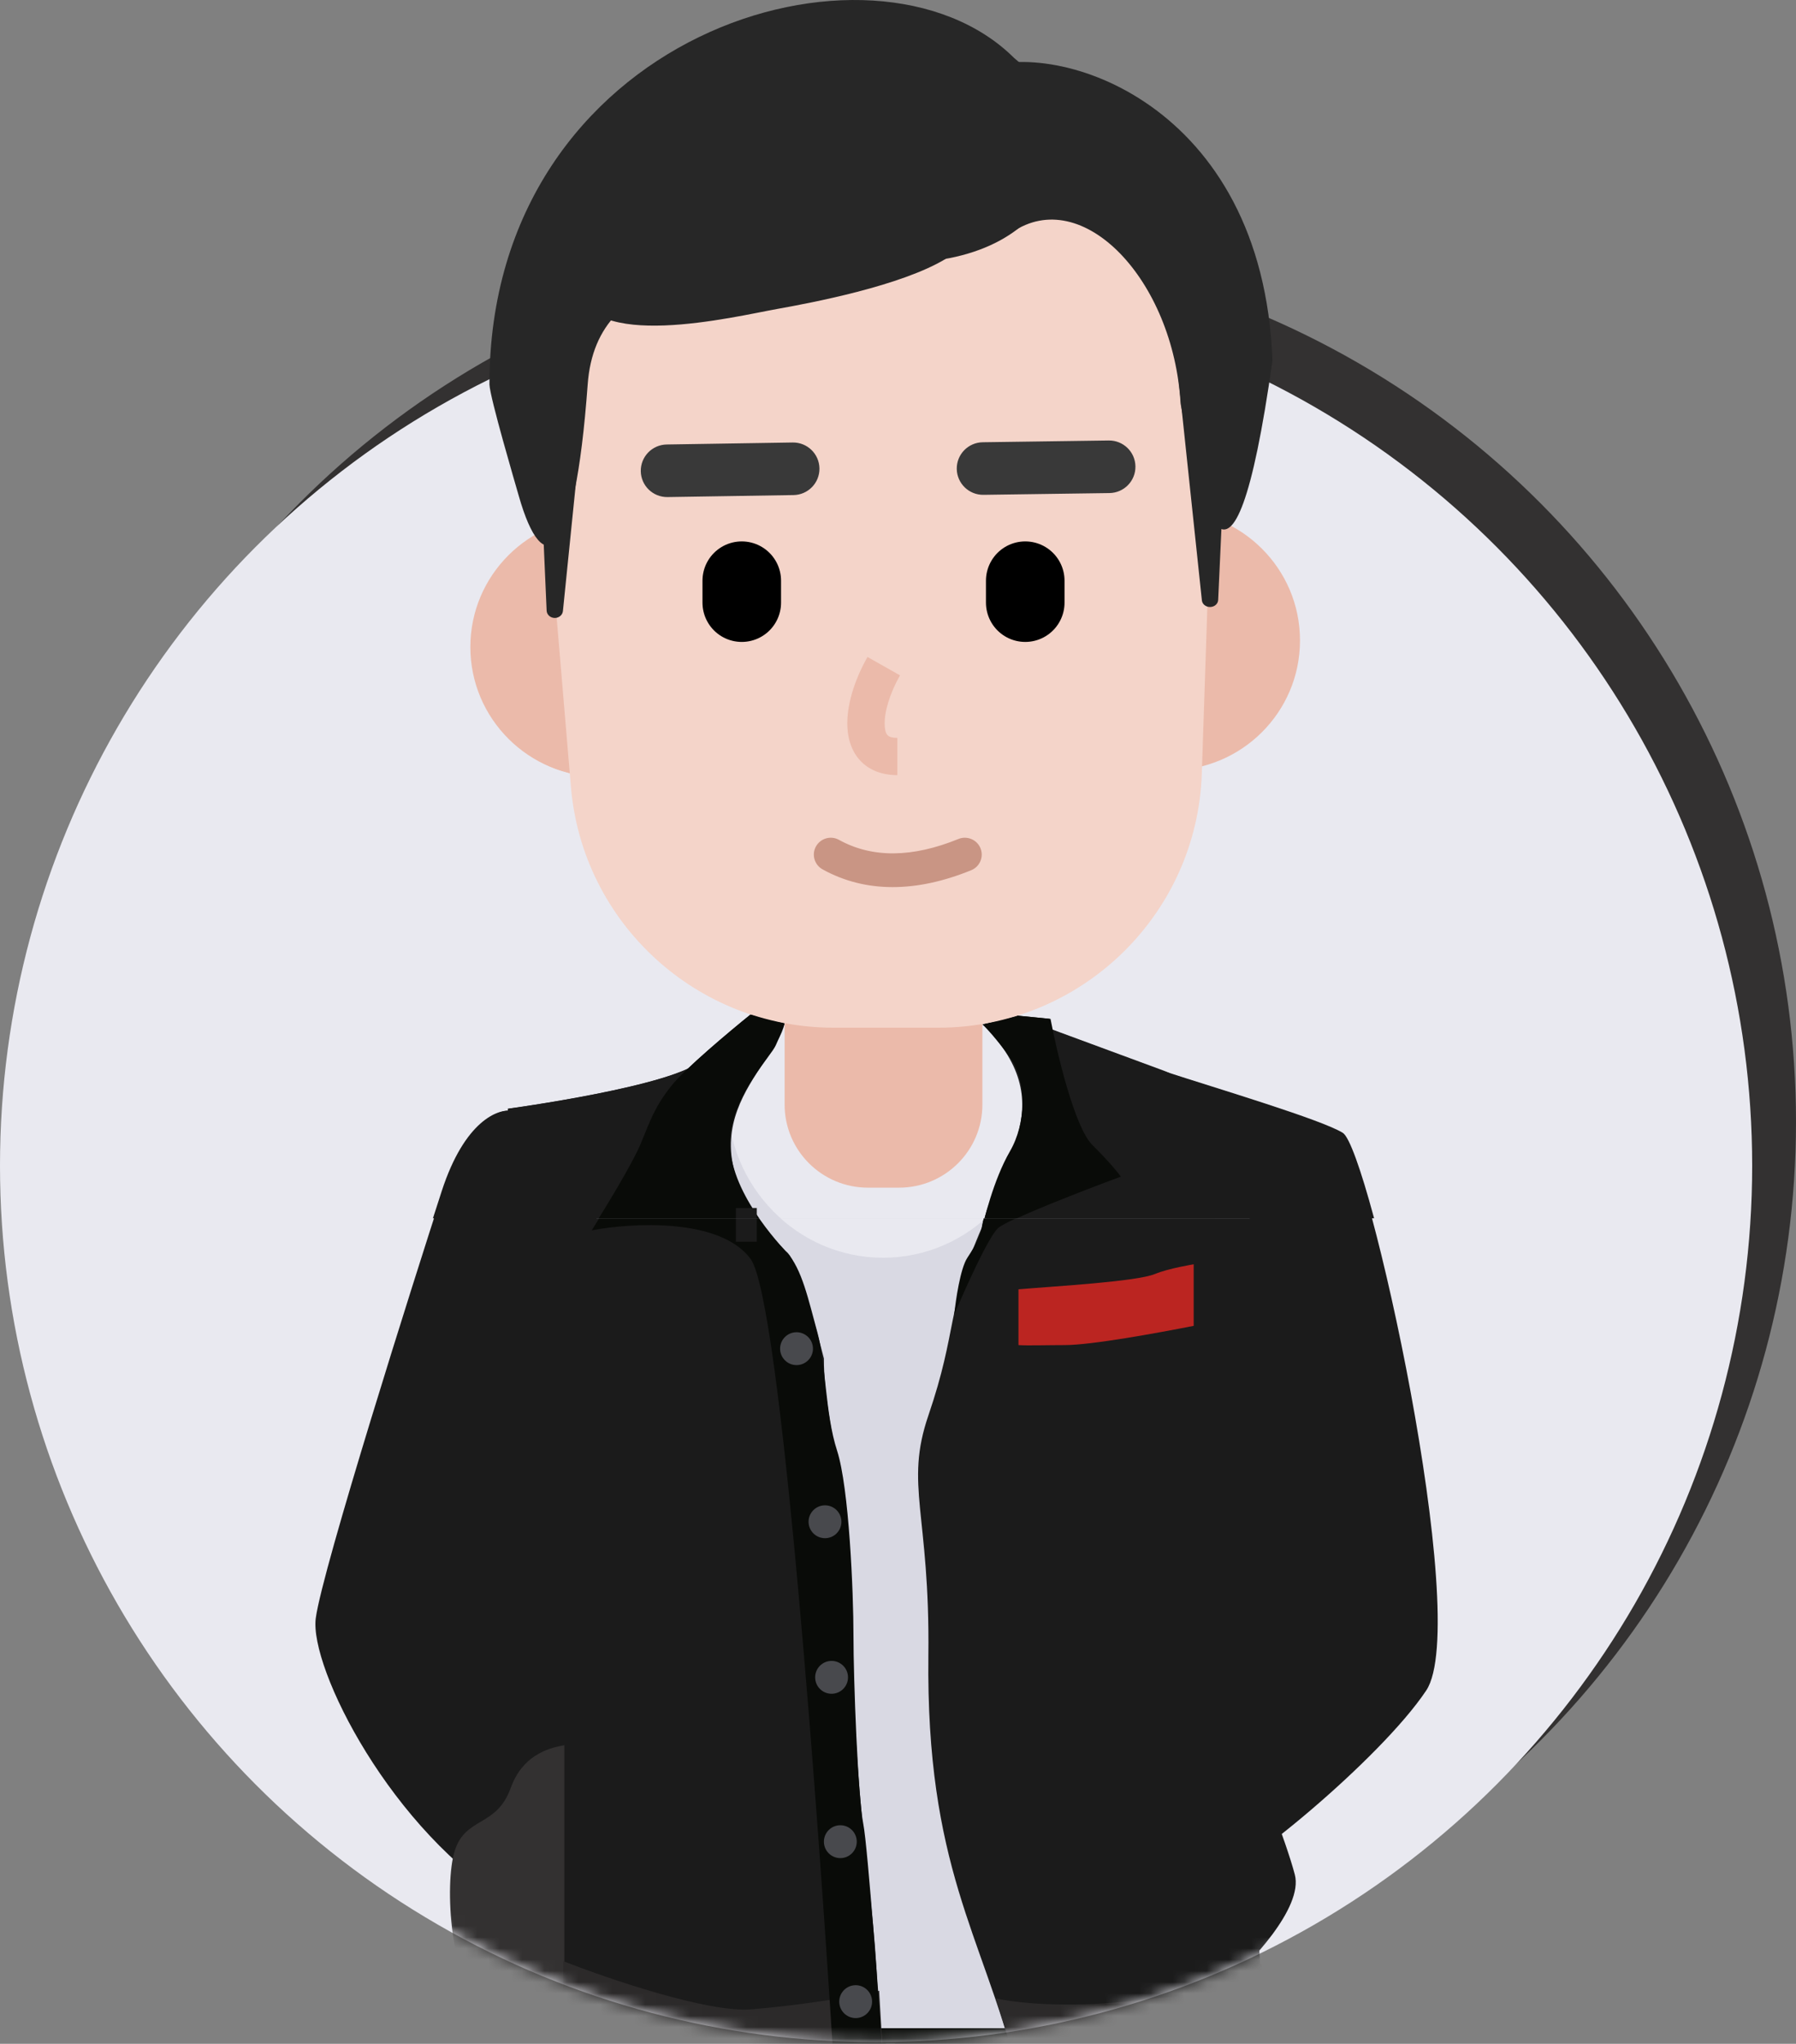 <svg width="160" height="182" viewBox="0 0 160 182" fill="none" xmlns="http://www.w3.org/2000/svg">
<rect x="0" y="0" width="160" height="182" fill="#808080" stroke="none"/>
<circle cx="81.951" cy="99.902" r="78.048" fill="#333131"/>
<circle cx="78.048" cy="103.805" r="78.048" fill="#E9E9F0"/>
<mask id="mask0_910_17693" style="mask-type:alpha" maskUnits="userSpaceOnUse" x="0" y="25" width="157" height="157">
<circle cx="78.048" cy="103.805" r="78.048" fill="#D9D9D9"/>
</mask>
<g mask="url(#mask0_910_17693)">
<path d="M76.939 193.745C89.385 193.745 99.474 188.966 99.474 183.07C99.474 177.175 89.385 172.396 76.939 172.396C64.494 172.396 54.405 177.175 54.405 183.07C54.405 188.966 64.494 193.745 76.939 193.745Z" fill="#090B08"/>
<path d="M52.716 171.126H79.057L78.082 241.33L76.521 246.832L61.594 246.052L59.328 240.062L52.716 171.126Z" fill="#090B08"/>
<path d="M78.807 172.301H105.237L104.228 239.808L102.082 245.467L86.862 248.085L85.446 241.369L78.807 172.301Z" fill="#090B08"/>
<path d="M57.235 122.831L36.846 116.206L35.84 119.303L56.229 125.927L57.235 122.831Z" fill="#F1EDED"/>
<path d="M99.594 129.95L119.983 123.326L118.977 120.229L98.587 126.854L99.594 129.95Z" fill="#F1EDED"/>
<path d="M53.215 107.149C53.377 100.434 58.753 95.011 65.467 94.792L81.139 94.279C82.416 94.239 83.695 94.306 84.96 94.481L100.259 96.596C107.009 97.53 111.812 103.631 111.132 110.411L108.238 139.267L109.69 180.608C109.704 180.962 92.875 180.627 92.521 180.608H65.467L50.089 178.287C49.749 178.269 49.49 177.974 49.518 177.634L52.523 135.673L53.215 107.149Z" fill="#D9D9E3"/>
<path d="M78.667 112C86.318 112 92.521 105.666 92.521 97.853C92.521 90.04 86.318 83.707 78.667 83.707C71.016 83.707 64.814 90.04 64.814 97.853C64.814 105.666 71.016 112 78.667 112Z" fill="#E9E9F0"/>
<path d="M39.448 106.048C41.477 99.805 44.456 98.699 45.692 98.927L60.619 161.365C59.253 166.243 54.355 174.711 45.692 169.56C34.863 163.121 27.546 148.487 28.131 144.097C28.716 139.707 36.912 113.853 39.448 106.048ZM119.448 100.878C117.575 99.707 108.326 96.943 103.643 95.414C104.521 119.186 106.394 167.219 108.033 167.219C110.082 167.219 122.96 156.682 127.058 150.536C131.155 144.39 121.789 102.341 119.448 100.878Z" fill="#1B1B1B"/>
<path d="M75.936 144.975C75.781 131.871 73.399 127.249 73.399 120.975C72.326 116.78 70.96 111.999 69.985 111.414C59.546 100.78 69.009 95.317 69.887 91.121C69.887 91.121 68.424 90.744 68.326 90.731C68.228 90.718 66.96 90.341 66.96 90.341C66.96 90.341 64.716 92 62.57 94.341C60.424 96.683 45.302 98.731 45.302 98.731C45.302 99.219 47.22 110.942 46.486 131.413C45.752 151.885 47.251 171.987 46.486 181.205C49.697 182.134 67.726 185.229 78.277 181.927C78.277 168.72 76.165 164.373 75.936 144.975Z" fill="#1B1B1B"/>
<path d="M45.497 159.219C46.511 156.409 48.684 155.674 50.277 155.414V181.658C47.773 181.235 45.575 181.346 43.155 179.316C40.131 176.78 39.546 167.804 40.521 164.78C41.497 161.755 44.228 162.731 45.497 159.219Z" fill="#333131"/>
<path d="M66.927 178.931C63.06 179.243 54.151 176.199 50.18 174.638V181.272C52.424 183.223 58.246 183.837 61.402 184.394C66.927 185.37 71.761 184.394 78.667 183.223L78.322 177.272C75.905 177.857 70.794 178.618 66.927 178.931Z" fill="#2C2A2A"/>
<path d="M59.838 96.683C61.009 95.2 65.009 91.837 66.863 90.341L69.887 91.121C69.789 91.414 69.497 92.214 69.106 93.073C68.619 94.146 65.692 97.017 65.106 100.78C64.424 105.17 68.716 110.048 70.082 111.512C71.448 112.975 72.033 115.804 72.814 118.634C73.594 121.463 73.497 125.853 74.57 129.17C75.643 132.487 76.033 141.755 76.033 145.658C76.033 149.56 76.424 159.999 76.911 162.438C77.302 164.389 78.375 179.154 78.667 183.316L74.277 183.804C73.009 163.349 69.594 115.765 66.863 112.097C64.131 108.429 56.294 108.878 52.716 109.56C53.887 107.707 56.404 103.57 57.106 101.853C57.985 99.707 58.375 98.536 59.838 96.683Z" fill="#090B08"/>
<path d="M82.706 147.414C82.852 134.735 80.572 132.292 82.706 126.048C85.34 118.341 84.267 116.683 87.487 109.272C88.186 104.082 94.999 98.731 87.487 91.219L90.57 90.536L103.556 95.344C104.736 95.781 105.699 96.534 106.025 97.749C107.319 102.583 109.744 116.853 110.304 132.907C110.994 152.716 112.035 173.079 112.755 181.999C107.143 182.798 100.267 184.877 90.511 184.097C87.487 172.292 82.49 166.185 82.706 147.414Z" fill="#1B1B1B"/>
<path d="M102.911 113.441C101.264 114.127 94.106 114.526 90.732 114.812V119.779C91.476 119.836 93.333 119.779 94.849 119.779C97.251 119.779 103.14 118.694 106.342 118.066V112.585C106.342 112.585 104.112 112.942 102.911 113.441Z" fill="#BB2521"/>
<path d="M115.35 166.926C114.57 163.96 112.033 157.495 110.862 154.634L108.814 177.072C111.318 174.926 116.131 169.892 115.35 166.926Z" fill="#1B1B1B"/>
<path d="M93.497 90.731L90.57 90.439L87.448 91.219C87.74 91.479 88.638 92.429 89.887 94.146C91.448 96.292 91.35 100 89.887 102.536C88.423 105.073 87.545 108.78 87.448 109.365C87.35 109.951 86.96 110.829 86.18 112C85.555 112.936 85.139 115.772 85.009 117.073C85.952 114.829 88.053 110.146 88.911 109.365C89.77 108.585 96.488 105.983 99.74 104.78C99.545 104.487 98.765 103.512 97.204 101.951C95.643 100.39 94.082 93.821 93.497 90.731Z" fill="#090B08"/>
<path d="M101.106 178.146C104.814 177.71 108.716 177.858 112.423 174.833L112.814 181.662C108.911 182.638 104.606 183.324 103.155 183.512C100.131 183.902 98.277 184.585 90.57 183.902L88.716 177.955C91.448 178.541 96.131 178.731 101.106 178.146Z" fill="#2C2A2A"/>
<path d="M70.96 121.561C71.769 121.561 72.424 120.905 72.424 120.097C72.424 119.289 71.769 118.634 70.96 118.634C70.152 118.634 69.497 119.289 69.497 120.097C69.497 120.905 70.152 121.561 70.96 121.561Z" fill="#48494D"/>
<path d="M73.497 136.975C74.305 136.975 74.96 136.32 74.96 135.512C74.96 134.704 74.305 134.048 73.497 134.048C72.688 134.048 72.033 134.704 72.033 135.512C72.033 136.32 72.688 136.975 73.497 136.975Z" fill="#48494D"/>
<path d="M74.082 150.829C74.89 150.829 75.546 150.173 75.546 149.365C75.546 148.557 74.89 147.902 74.082 147.902C73.274 147.902 72.619 148.557 72.619 149.365C72.619 150.173 73.274 150.829 74.082 150.829Z" fill="#48494D"/>
<path d="M74.863 165.463C75.671 165.463 76.326 164.808 76.326 163.999C76.326 163.191 75.671 162.536 74.863 162.536C74.054 162.536 73.399 163.191 73.399 163.999C73.399 164.808 74.054 165.463 74.863 165.463Z" fill="#48494D"/>
<path d="M76.228 179.707C77.037 179.707 77.692 179.052 77.692 178.243C77.692 177.435 77.037 176.78 76.228 176.78C75.42 176.78 74.765 177.435 74.765 178.243C74.765 179.052 75.42 179.707 76.228 179.707Z" fill="#48494D"/>
<path d="M65.561 109.073H67.415" stroke="#1B1B1B" stroke-width="3"/>
<path d="M80.05 82.541H77.284C73.198 82.541 69.886 85.853 69.886 89.939V98.363C69.886 102.449 73.198 105.761 77.284 105.761H80.05C84.135 105.761 87.447 102.449 87.447 98.363V89.939C87.447 85.853 84.135 82.541 80.05 82.541Z" fill="#EBBAAA"/>
<path d="M104.084 68.597C110.471 68.597 115.649 63.419 115.649 57.032C115.649 50.646 110.471 45.468 104.084 45.468C97.698 45.468 92.52 50.646 92.52 57.032C92.52 63.419 97.698 68.597 104.084 68.597ZM53.548 69.182C47.162 69.182 41.984 64.005 41.984 57.618C41.984 51.231 47.162 46.054 53.548 46.054C59.935 46.054 65.112 51.231 65.112 57.618C65.112 64.005 59.935 69.182 53.548 69.182Z" fill="#EBBAAA"/>
<path d="M49.008 32.842C49.008 16.539 62.225 3.322 78.529 3.322C95.165 3.322 108.516 17.062 108.037 33.691L107.642 47.419L106.93 68.879C106.511 81.501 96.158 91.517 83.529 91.517H78.96H74.245C62.074 91.517 51.932 82.192 50.912 70.064L49.008 47.419V32.842Z" fill="#F4D4C9"/>
<path d="M73.254 77.416C77.077 79.539 81.588 79.484 86.455 77.493C87.223 77.179 87.591 76.302 87.277 75.534C86.963 74.766 86.086 74.398 85.318 74.712C81.234 76.382 77.66 76.426 74.714 74.789C73.988 74.386 73.074 74.647 72.671 75.373C72.268 76.098 72.529 77.013 73.254 77.416Z" fill="#C99584"/>
<path d="M80.055 23.399C65.187 23.399 53.19 23.399 52.402 34.236C51.227 50.378 48.42 51.677 46.291 44.191C45.967 43.05 43.723 35.419 43.677 34.236C43.677 2.962 77.789 -7.312 90.276 5.176C97.875 11.359 94.926 23.399 80.055 23.399Z" fill="#272727"/>
<path d="M69.204 27.517C72.248 26.971 80.228 25.468 84.228 23.029C73.008 21.859 50.745 20.707 51.448 25.468C52.326 31.42 65.399 28.2 69.204 27.517ZM47.84 33.412C47.788 32.218 48.807 31.224 50.082 31.224C51.405 31.224 52.44 32.29 52.315 33.523L50.203 54.414C50.167 54.764 49.855 55.029 49.482 55.029C49.092 55.029 48.773 54.742 48.757 54.379L47.84 33.412ZM109.299 33.322C109.351 32.177 108.332 31.224 107.057 31.224C105.734 31.224 104.698 32.246 104.823 33.429L106.936 53.464C106.972 53.799 107.284 54.053 107.657 54.053C108.047 54.053 108.366 53.779 108.382 53.431L109.299 33.322Z" fill="#272727"/>
<path d="M90.081 20.688C96.325 16.395 104.416 24.908 105.047 35.945C106.614 44.601 109.583 57.846 113.203 32.103C112.337 9.102 93.984 3.42 87.252 6.152C79.423 12.334 74.758 20.688 90.081 20.688Z" fill="#272727"/>
<path d="M91.252 51.712V53.663M66.082 51.712V53.663" stroke="black" stroke-width="8" stroke-linecap="round"/>
<path d="M87.546 44.065L98.728 43.908C100.021 43.89 101.055 42.827 101.037 41.534C101.018 40.241 99.956 39.207 98.662 39.225L87.481 39.382C86.188 39.4 85.154 40.463 85.172 41.756C85.191 43.049 86.253 44.083 87.546 44.065ZM70.601 39.404L59.42 39.581C58.127 39.601 57.095 40.666 57.115 41.959C57.136 43.252 58.201 44.283 59.494 44.263L70.675 44.087C71.968 44.066 73 43.002 72.98 41.709C72.959 40.416 71.894 39.384 70.601 39.404Z" fill="#393939"/>
<path d="M77.246 58.504C76.062 60.594 75.371 62.879 75.46 64.743C75.582 67.303 77.19 69.025 79.896 69.025V65.708C79.05 65.708 78.815 65.456 78.773 64.585C78.718 63.427 79.231 61.728 80.132 60.139L77.246 58.504Z" fill="#EBBAAA"/>
</g>
<g clip-path="url(#clip0_910_17693)">
<path d="M53.171 107.149C53.334 100.433 58.728 95.011 65.464 94.792L81.189 94.279C82.47 94.239 83.753 94.305 85.022 94.48L100.372 96.596C107.144 97.529 111.963 103.631 111.281 110.411L108.377 139.267L109.834 180.608C109.848 180.962 92.963 180.626 92.608 180.608H65.464L50.035 178.287C49.694 178.269 49.434 177.973 49.462 177.634L52.477 135.673L53.171 107.149Z" fill="#D9D9E3"/>
<path d="M78.708 112C86.385 112 92.608 105.666 92.608 97.853C92.608 90.04 86.385 83.707 78.708 83.707C71.032 83.707 64.809 90.04 64.809 97.853C64.809 105.666 71.032 112 78.708 112Z" fill="#E9E9F0"/>
<path d="M39.358 106.048C41.394 99.805 44.383 98.699 45.623 98.927L60.599 161.365C59.229 166.243 54.315 174.711 45.623 169.56C34.758 163.121 27.416 148.487 28.004 144.097C28.591 139.707 36.813 113.853 39.358 106.048ZM119.625 100.878C117.745 99.707 108.466 96.943 103.767 95.414C104.648 119.186 106.528 167.219 108.172 167.219C110.228 167.219 123.149 156.682 127.26 150.536C131.371 144.39 121.974 102.341 119.625 100.878Z" fill="#1B1B1B"/>
<path d="M75.968 144.975C75.812 131.871 73.422 127.249 73.422 120.975C72.346 116.78 70.975 111.999 69.996 111.414C59.523 100.78 69.018 95.317 69.899 91.121C69.899 91.121 68.43 90.744 68.332 90.731C68.235 90.718 66.962 90.341 66.962 90.341C66.962 90.341 64.711 92 62.557 94.341C60.404 96.683 45.231 98.731 45.231 98.731C45.231 99.219 47.156 110.942 46.42 131.413C45.683 151.885 47.187 171.987 46.42 181.205C49.642 182.134 67.731 185.229 78.317 181.927C78.317 168.72 76.198 164.373 75.968 144.975Z" fill="#1B1B1B"/>
<path d="M59.817 96.683C60.991 95.2 65.004 91.837 66.864 90.341L69.899 91.121C69.801 91.414 69.507 92.214 69.116 93.073C68.626 94.146 65.69 97.017 65.102 100.78C64.417 105.17 68.724 110.048 70.095 111.512C71.465 112.975 72.052 115.804 72.835 118.634C73.618 121.463 73.521 125.853 74.597 129.17C75.674 132.487 76.066 141.755 76.066 145.658C76.066 149.56 76.457 159.999 76.947 162.438C77.338 164.389 78.415 179.154 78.709 183.316L74.304 183.804C73.031 163.349 69.605 115.765 66.864 112.097C64.124 108.429 56.26 108.878 52.671 109.56C53.846 107.707 56.371 103.57 57.076 101.853C57.957 99.707 58.348 98.536 59.817 96.683Z" fill="#090B08"/>
<path d="M82.761 147.414C82.907 134.735 80.62 132.292 82.761 126.048C85.404 118.341 84.327 116.683 87.557 109.272C88.259 104.082 95.094 98.731 87.557 91.219L90.65 90.536L103.681 95.344C104.864 95.781 105.83 96.534 106.157 97.749C107.455 102.583 109.889 116.853 110.45 132.907C111.143 152.716 112.188 173.079 112.91 181.999C107.279 182.798 100.38 184.877 90.592 184.097C87.557 172.292 82.544 166.185 82.761 147.414Z" fill="#1B1B1B"/>
<path d="M93.587 90.731L90.65 90.439L87.518 91.219C87.812 91.479 88.712 92.429 89.965 94.146C91.531 96.292 91.434 100 89.965 102.536C88.497 105.073 87.616 108.78 87.518 109.365C87.42 109.951 87.029 110.829 86.246 112C85.619 112.936 85.202 115.772 85.071 117.073C86.017 114.829 88.125 110.146 88.987 109.365C89.848 108.585 96.589 105.983 99.852 104.78C99.656 104.487 98.873 103.512 97.307 101.951C95.741 100.39 94.174 93.821 93.587 90.731Z" fill="#090B08"/>
<path d="M65.559 109.073H67.419" stroke="#1B1B1B" stroke-width="3"/>
<path d="M80.096 82.541H77.321C73.222 82.541 69.899 85.853 69.899 89.938V98.363C69.899 102.448 73.222 105.76 77.321 105.76H80.096C84.195 105.76 87.518 102.448 87.518 98.363V89.938C87.518 85.853 84.195 82.541 80.096 82.541Z" fill="#EBBAAA"/>
<path d="M104.211 68.596C110.619 68.596 115.813 63.419 115.813 57.032C115.813 50.645 110.619 45.468 104.211 45.468C97.803 45.468 92.608 50.645 92.608 57.032C92.608 63.419 97.803 68.596 104.211 68.596ZM53.506 69.181C47.098 69.181 41.903 64.004 41.903 57.617C41.903 51.231 47.098 46.053 53.506 46.053C59.914 46.053 65.109 51.231 65.109 57.617C65.109 64.004 59.914 69.181 53.506 69.181Z" fill="#EBBAAA"/>
<path d="M48.951 32.842C48.951 16.538 62.212 3.322 78.57 3.322C95.262 3.322 108.657 17.061 108.177 33.691L107.78 47.419L107.066 68.878C106.646 81.501 96.258 91.516 83.586 91.516H79.002H74.271C62.06 91.516 51.884 82.192 50.861 70.063L48.951 47.419V32.842Z" fill="#F4D4C9"/>
<path d="M73.278 77.415C77.113 79.538 81.639 79.483 86.523 77.492C87.293 77.178 87.662 76.3 87.347 75.532C87.032 74.765 86.152 74.397 85.381 74.711C81.284 76.382 77.698 76.425 74.742 74.788C74.014 74.385 73.097 74.647 72.692 75.372C72.288 76.097 72.55 77.012 73.278 77.415Z" fill="#C99584"/>
<path d="M80.102 23.399C65.183 23.399 53.146 23.399 52.355 34.235C51.177 50.378 48.361 51.676 46.225 44.19C45.9 43.049 43.648 35.418 43.602 34.235C43.602 2.962 77.827 -7.312 90.357 5.175C97.98 11.358 95.022 23.399 80.102 23.399Z" fill="#272727"/>
<path d="M69.213 27.517C72.267 26.97 80.274 25.468 84.288 23.029C73.031 21.858 50.693 20.707 51.398 25.468C52.279 31.419 65.396 28.2 69.213 27.517ZM47.778 33.411C47.726 32.217 48.748 31.224 50.028 31.224C51.355 31.224 52.394 32.289 52.269 33.522L50.149 54.414C50.113 54.763 49.8 55.029 49.426 55.029C49.035 55.029 48.715 54.742 48.698 54.379L47.778 33.411ZM109.442 33.322C109.495 32.176 108.472 31.224 107.193 31.224C105.865 31.224 104.826 32.246 104.952 33.428L107.072 53.464C107.107 53.798 107.421 54.053 107.795 54.053C108.186 54.053 108.506 53.778 108.523 53.43L109.442 33.322Z" fill="#272727"/>
<path d="M90.161 20.688C96.426 16.395 104.543 24.907 105.177 35.945C106.748 44.601 109.728 57.845 113.36 32.102C112.491 9.101 94.076 3.419 87.322 6.151C79.467 12.334 74.787 20.688 90.161 20.688Z" fill="#272727"/>
<path d="M91.336 51.712V53.663M66.081 51.712V53.663" stroke="black" stroke-width="7" stroke-linecap="round"/>
<path d="M87.617 44.064L98.836 43.907C100.134 43.889 101.171 42.827 101.152 41.533C101.134 40.24 100.068 39.207 98.77 39.225L87.551 39.382C86.254 39.4 85.217 40.463 85.235 41.756C85.254 43.049 86.32 44.083 87.617 44.064ZM70.616 39.404L59.397 39.581C58.1 39.601 57.065 40.666 57.085 41.959C57.105 43.252 58.174 44.283 59.471 44.263L70.69 44.086C71.987 44.066 73.022 43.001 73.002 41.708C72.981 40.415 71.913 39.384 70.616 39.404Z" fill="#393939"/>
<path d="M77.283 58.503C76.094 60.594 75.401 62.878 75.491 64.743C75.613 67.303 77.226 69.024 79.941 69.024V65.707C79.093 65.707 78.857 65.455 78.815 64.584C78.76 63.427 79.275 61.728 80.178 60.139L77.283 58.503Z" fill="#EBBAAA"/>
</g>
<defs>
<clipPath id="clip0_910_17693">
<rect width="159.999" height="108.487" fill="white" transform="translate(0.001)"/>
</clipPath>
</defs>
</svg>
